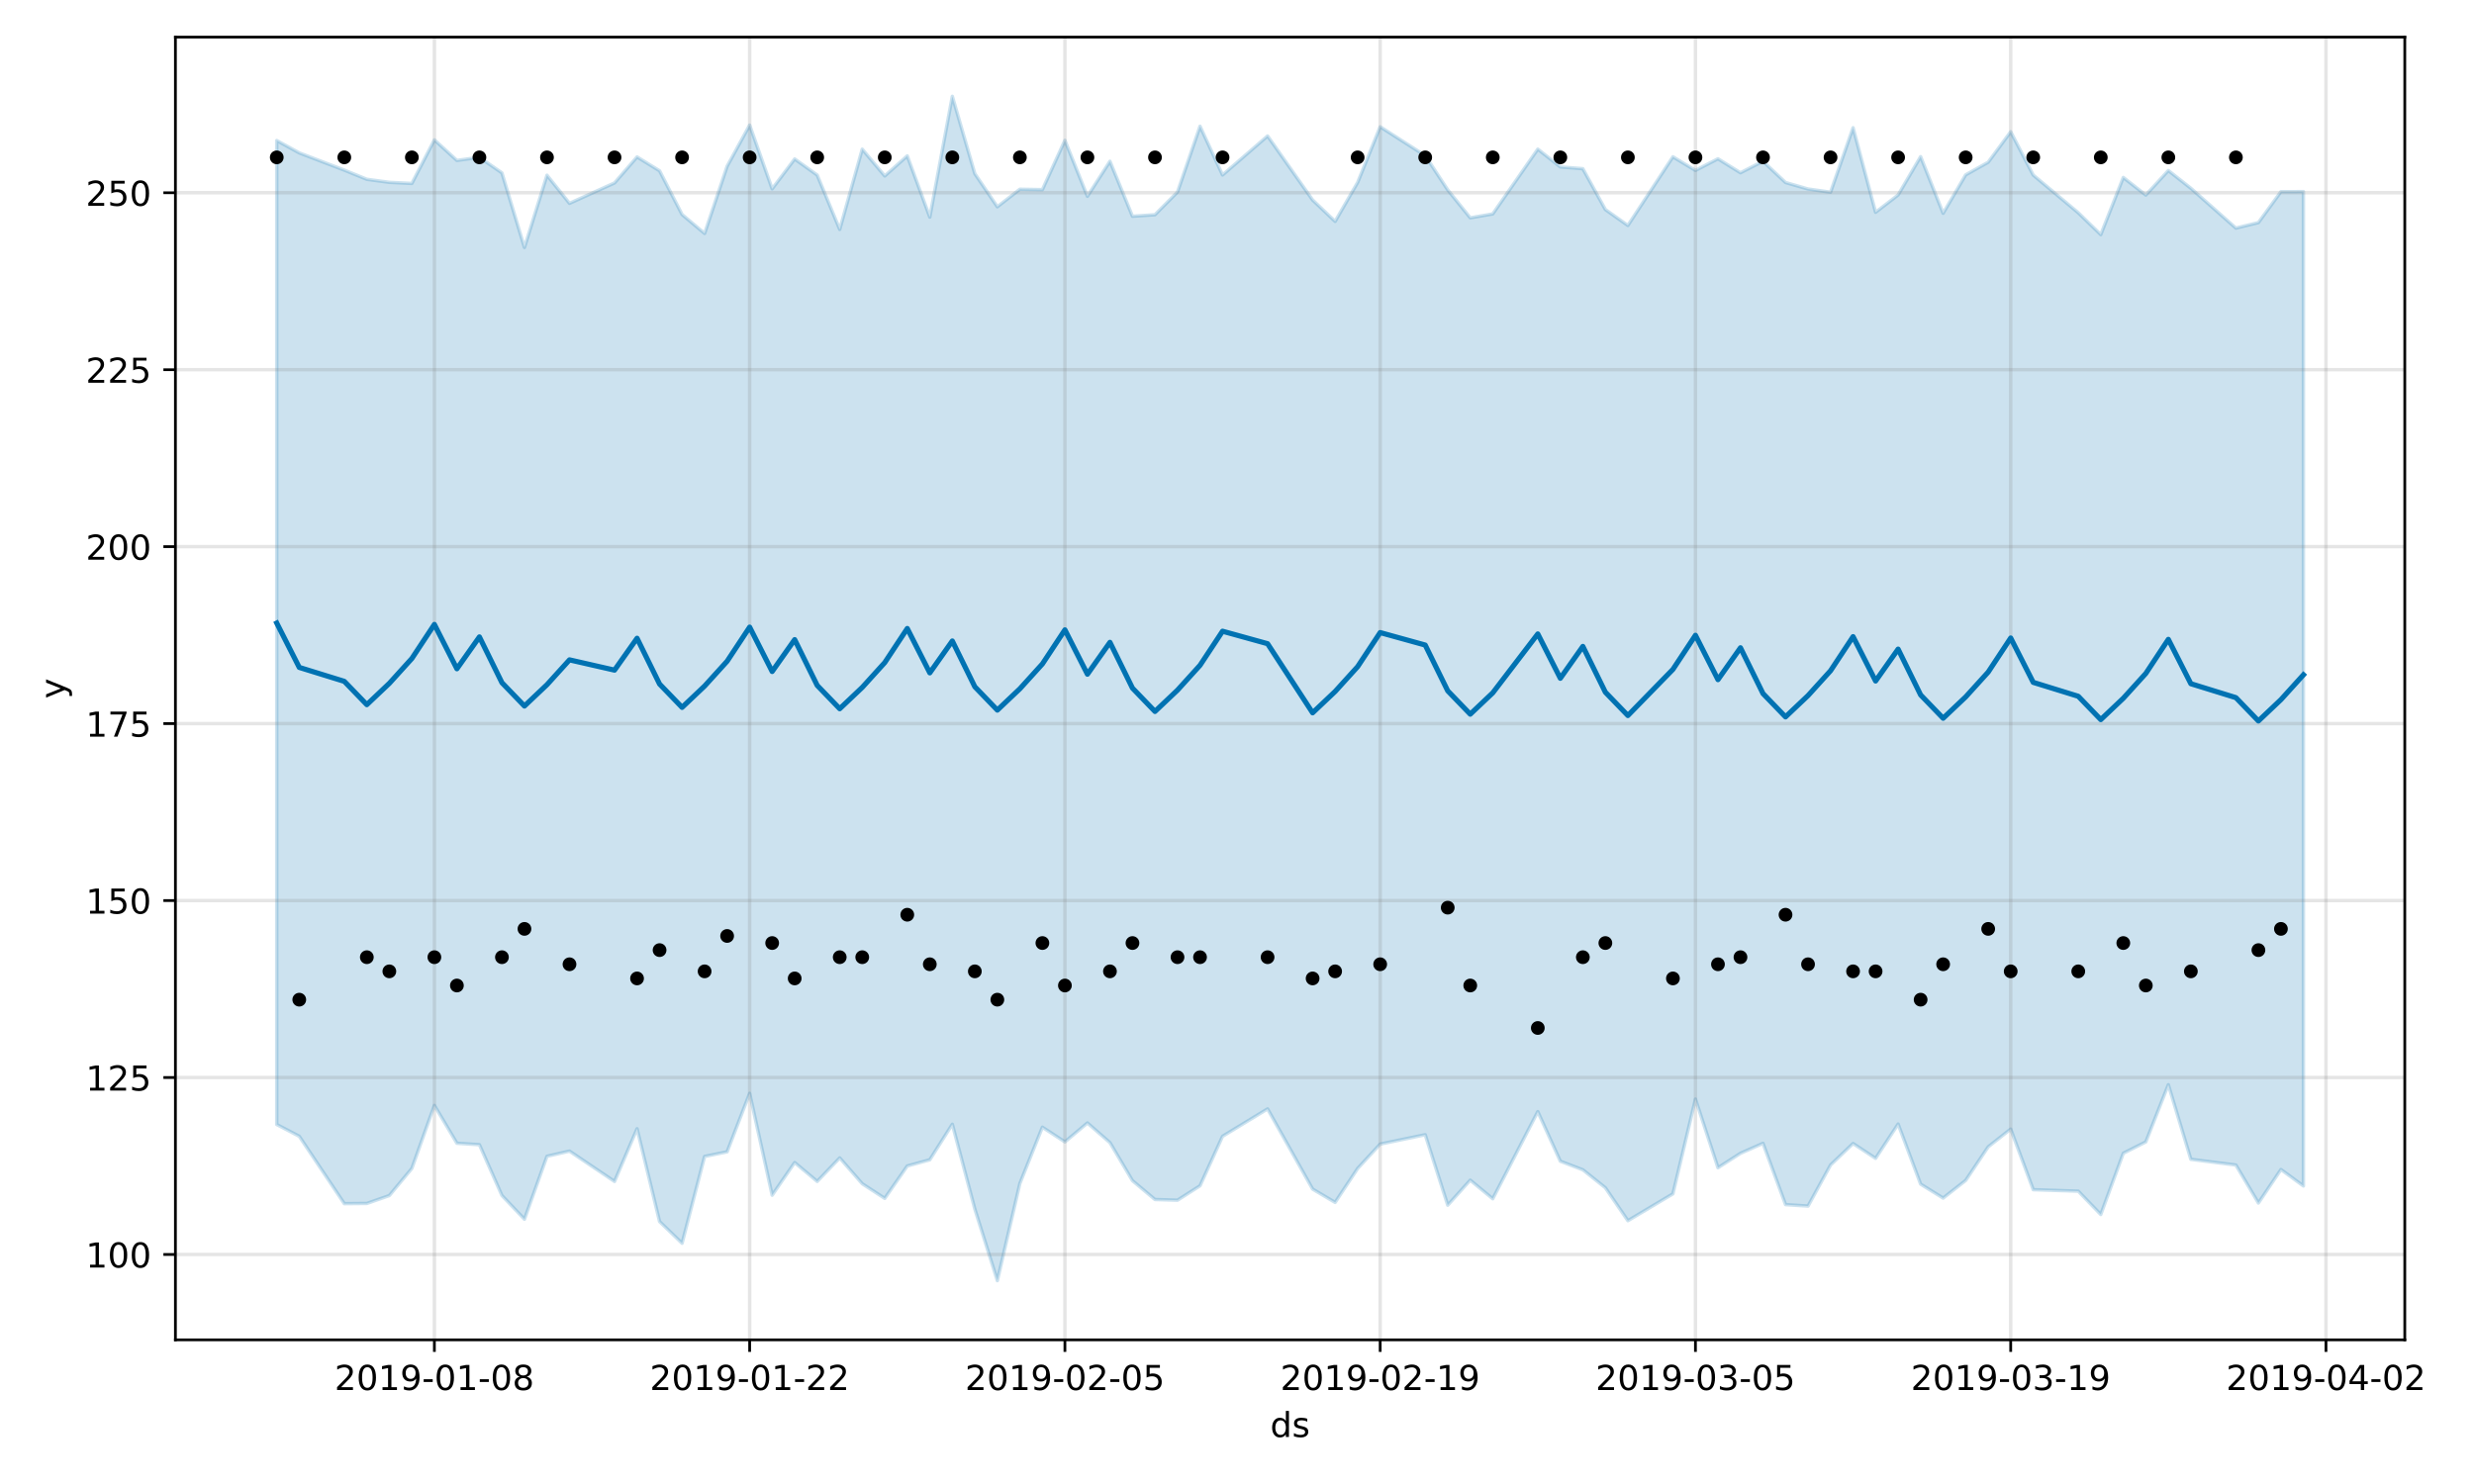<?xml version="1.0" encoding="utf-8" standalone="no"?>
<!DOCTYPE svg PUBLIC "-//W3C//DTD SVG 1.1//EN"
  "http://www.w3.org/Graphics/SVG/1.1/DTD/svg11.dtd">
<!-- Created with matplotlib (https://matplotlib.org/) -->
<svg height="432pt" version="1.1" viewBox="0 0 720 432" width="720pt" xmlns="http://www.w3.org/2000/svg" xmlns:xlink="http://www.w3.org/1999/xlink">
 <defs>
  <style type="text/css">
*{stroke-linecap:butt;stroke-linejoin:round;}
  </style>
 </defs>
 <g id="figure_1">
  <g id="patch_1">
   <path d="M 0 432 
L 720 432 
L 720 0 
L 0 0 
z
" style="fill:#ffffff;"/>
  </g>
  <g id="axes_1">
   <g id="patch_2">
    <path d="M 51.05 390.04 
L 699.857 390.04 
L 699.857 10.8 
L 51.05 10.8 
z
" style="fill:#ffffff;"/>
   </g>
   <g id="PolyCollection_1">
    <defs>
     <path d="M 80.541 -391.092 
L 80.541 -104.65 
L 87.095 -101.219 
L 100.202 -81.605 
L 106.756 -81.667 
L 113.309 -83.966 
L 119.863 -91.866 
L 126.417 -110.218 
L 132.97 -99.192 
L 139.524 -98.769 
L 146.077 -83.98 
L 152.631 -77.07 
L 159.185 -95.397 
L 165.738 -96.904 
L 178.845 -88.071 
L 185.399 -103.42 
L 191.953 -76.387 
L 198.506 -70.078 
L 205.06 -95.353 
L 211.613 -96.699 
L 218.167 -113.735 
L 224.721 -84.068 
L 231.274 -93.577 
L 237.828 -88.082 
L 244.381 -94.923 
L 250.935 -87.412 
L 257.489 -83.147 
L 264.042 -92.578 
L 270.596 -94.382 
L 277.15 -104.725 
L 283.703 -80.037 
L 290.257 -59.198 
L 296.81 -87.482 
L 303.364 -103.863 
L 309.918 -99.582 
L 316.471 -105.099 
L 323.025 -99.368 
L 329.578 -88.302 
L 336.132 -82.813 
L 342.686 -82.617 
L 349.239 -86.816 
L 355.793 -101.209 
L 368.9 -109.193 
L 382.007 -85.849 
L 388.561 -81.971 
L 395.114 -91.851 
L 401.668 -98.946 
L 414.775 -101.672 
L 421.329 -81.162 
L 427.883 -88.451 
L 434.436 -83.029 
L 447.543 -108.401 
L 454.097 -93.963 
L 460.651 -91.462 
L 467.204 -86.236 
L 473.758 -76.649 
L 486.865 -84.47 
L 493.419 -112.054 
L 499.972 -92.062 
L 506.526 -96.268 
L 513.079 -99.167 
L 519.633 -81.327 
L 526.187 -80.907 
L 532.74 -92.864 
L 539.294 -99.116 
L 545.847 -94.799 
L 552.401 -104.782 
L 558.955 -87.294 
L 565.508 -83.232 
L 572.062 -88.368 
L 578.616 -98.146 
L 585.169 -103.319 
L 591.723 -85.674 
L 604.83 -85.246 
L 611.384 -78.447 
L 617.937 -96.278 
L 624.491 -99.582 
L 631.044 -116.235 
L 637.598 -94.518 
L 650.705 -92.85 
L 657.259 -81.799 
L 663.812 -91.545 
L 670.366 -86.755 
L 670.366 -376.22 
L 670.366 -376.22 
L 663.812 -376.2 
L 657.259 -367.205 
L 650.705 -365.603 
L 637.598 -377.197 
L 631.044 -382.358 
L 624.491 -375.216 
L 617.937 -380.343 
L 611.384 -363.702 
L 604.83 -370.064 
L 591.723 -381.048 
L 585.169 -393.65 
L 578.616 -384.78 
L 572.062 -381.098 
L 565.508 -369.915 
L 558.955 -386.401 
L 552.401 -375.251 
L 545.847 -370.202 
L 539.294 -394.825 
L 532.74 -376.048 
L 526.187 -376.983 
L 519.633 -378.875 
L 513.079 -385.058 
L 506.526 -381.708 
L 499.972 -385.781 
L 493.419 -382.39 
L 486.865 -386.353 
L 473.758 -366.374 
L 467.204 -371.001 
L 460.651 -382.894 
L 454.097 -383.41 
L 447.543 -388.586 
L 434.436 -369.729 
L 427.883 -368.592 
L 421.329 -376.724 
L 414.775 -386.697 
L 401.668 -395.097 
L 395.114 -378.892 
L 388.561 -367.553 
L 382.007 -373.781 
L 368.9 -392.421 
L 355.793 -381.058 
L 349.239 -395.249 
L 342.686 -376.095 
L 336.132 -369.494 
L 329.578 -369.045 
L 323.025 -385.048 
L 316.471 -374.849 
L 309.918 -391.153 
L 303.364 -376.799 
L 296.81 -376.915 
L 290.257 -371.804 
L 283.703 -381.453 
L 277.15 -403.962 
L 270.596 -368.794 
L 264.042 -386.624 
L 257.489 -380.777 
L 250.935 -388.574 
L 244.381 -365.213 
L 237.828 -381.044 
L 231.274 -385.722 
L 224.721 -377.026 
L 218.167 -395.587 
L 211.613 -383.603 
L 205.06 -364.046 
L 198.506 -369.552 
L 191.953 -382.277 
L 185.399 -386.318 
L 178.845 -378.746 
L 165.738 -372.81 
L 159.185 -380.995 
L 152.631 -359.963 
L 146.077 -381.678 
L 139.524 -386.199 
L 132.97 -385.301 
L 126.417 -391.292 
L 119.863 -378.601 
L 113.309 -378.925 
L 106.756 -379.811 
L 100.202 -382.483 
L 87.095 -387.496 
L 80.541 -391.092 
z
" id="m03200993f4" style="stroke:#0072b2;stroke-opacity:0.2;"/>
    </defs>
    <g clip-path="url(#p7a561963df)">
     <use style="fill:#0072b2;fill-opacity:0.2;stroke:#0072b2;stroke-opacity:0.2;" x="0" xlink:href="#m03200993f4" y="432"/>
    </g>
   </g>
   <g id="matplotlib.axis_1">
    <g id="xtick_1">
     <g id="line2d_1">
      <path clip-path="url(#p7a561963df)" d="M 126.417 390.04 
L 126.417 10.8 
" style="fill:none;stroke:#808080;stroke-linecap:square;stroke-opacity:0.2;"/>
     </g>
     <g id="line2d_2">
      <defs>
       <path d="M 0 0 
L 0 3.5 
" id="m4292ed4839" style="stroke:#000000;stroke-width:0.8;"/>
      </defs>
      <g>
       <use style="stroke:#000000;stroke-width:0.8;" x="126.417" xlink:href="#m4292ed4839" y="390.04"/>
      </g>
     </g>
     <g id="text_1">
      <!-- 2019-01-08 -->
      <defs>
       <path d="M 19.188 8.297 
L 53.609 8.297 
L 53.609 0 
L 7.328 0 
L 7.328 8.297 
Q 12.938 14.109 22.625 23.891 
Q 32.328 33.688 34.812 36.531 
Q 39.547 41.844 41.422 45.531 
Q 43.312 49.219 43.312 52.781 
Q 43.312 58.594 39.234 62.25 
Q 35.156 65.922 28.609 65.922 
Q 23.969 65.922 18.812 64.312 
Q 13.672 62.703 7.812 59.422 
L 7.812 69.391 
Q 13.766 71.781 18.938 73 
Q 24.125 74.219 28.422 74.219 
Q 39.75 74.219 46.484 68.547 
Q 53.219 62.891 53.219 53.422 
Q 53.219 48.922 51.531 44.891 
Q 49.859 40.875 45.406 35.406 
Q 44.188 33.984 37.641 27.219 
Q 31.109 20.453 19.188 8.297 
z
" id="DejaVuSans-50"/>
       <path d="M 31.781 66.406 
Q 24.172 66.406 20.328 58.906 
Q 16.5 51.422 16.5 36.375 
Q 16.5 21.391 20.328 13.891 
Q 24.172 6.391 31.781 6.391 
Q 39.453 6.391 43.281 13.891 
Q 47.125 21.391 47.125 36.375 
Q 47.125 51.422 43.281 58.906 
Q 39.453 66.406 31.781 66.406 
z
M 31.781 74.219 
Q 44.047 74.219 50.516 64.516 
Q 56.984 54.828 56.984 36.375 
Q 56.984 17.969 50.516 8.266 
Q 44.047 -1.422 31.781 -1.422 
Q 19.531 -1.422 13.062 8.266 
Q 6.594 17.969 6.594 36.375 
Q 6.594 54.828 13.062 64.516 
Q 19.531 74.219 31.781 74.219 
z
" id="DejaVuSans-48"/>
       <path d="M 12.406 8.297 
L 28.516 8.297 
L 28.516 63.922 
L 10.984 60.406 
L 10.984 69.391 
L 28.422 72.906 
L 38.281 72.906 
L 38.281 8.297 
L 54.391 8.297 
L 54.391 0 
L 12.406 0 
z
" id="DejaVuSans-49"/>
       <path d="M 10.984 1.516 
L 10.984 10.5 
Q 14.703 8.734 18.5 7.812 
Q 22.312 6.891 25.984 6.891 
Q 35.75 6.891 40.891 13.453 
Q 46.047 20.016 46.781 33.406 
Q 43.953 29.203 39.594 26.953 
Q 35.25 24.703 29.984 24.703 
Q 19.047 24.703 12.672 31.312 
Q 6.297 37.938 6.297 49.422 
Q 6.297 60.641 12.938 67.422 
Q 19.578 74.219 30.609 74.219 
Q 43.266 74.219 49.922 64.516 
Q 56.594 54.828 56.594 36.375 
Q 56.594 19.141 48.406 8.859 
Q 40.234 -1.422 26.422 -1.422 
Q 22.703 -1.422 18.891 -0.688 
Q 15.094 0.047 10.984 1.516 
z
M 30.609 32.422 
Q 37.25 32.422 41.125 36.953 
Q 45.016 41.5 45.016 49.422 
Q 45.016 57.281 41.125 61.844 
Q 37.25 66.406 30.609 66.406 
Q 23.969 66.406 20.094 61.844 
Q 16.219 57.281 16.219 49.422 
Q 16.219 41.5 20.094 36.953 
Q 23.969 32.422 30.609 32.422 
z
" id="DejaVuSans-57"/>
       <path d="M 4.891 31.391 
L 31.203 31.391 
L 31.203 23.391 
L 4.891 23.391 
z
" id="DejaVuSans-45"/>
       <path d="M 31.781 34.625 
Q 24.75 34.625 20.719 30.859 
Q 16.703 27.094 16.703 20.516 
Q 16.703 13.922 20.719 10.156 
Q 24.75 6.391 31.781 6.391 
Q 38.812 6.391 42.859 10.172 
Q 46.922 13.969 46.922 20.516 
Q 46.922 27.094 42.891 30.859 
Q 38.875 34.625 31.781 34.625 
z
M 21.922 38.812 
Q 15.578 40.375 12.031 44.719 
Q 8.5 49.078 8.5 55.328 
Q 8.5 64.062 14.719 69.141 
Q 20.953 74.219 31.781 74.219 
Q 42.672 74.219 48.875 69.141 
Q 55.078 64.062 55.078 55.328 
Q 55.078 49.078 51.531 44.719 
Q 48 40.375 41.703 38.812 
Q 48.828 37.156 52.797 32.312 
Q 56.781 27.484 56.781 20.516 
Q 56.781 9.906 50.312 4.234 
Q 43.844 -1.422 31.781 -1.422 
Q 19.734 -1.422 13.25 4.234 
Q 6.781 9.906 6.781 20.516 
Q 6.781 27.484 10.781 32.312 
Q 14.797 37.156 21.922 38.812 
z
M 18.312 54.391 
Q 18.312 48.734 21.844 45.562 
Q 25.391 42.391 31.781 42.391 
Q 38.141 42.391 41.719 45.562 
Q 45.312 48.734 45.312 54.391 
Q 45.312 60.062 41.719 63.234 
Q 38.141 66.406 31.781 66.406 
Q 25.391 66.406 21.844 63.234 
Q 18.312 60.062 18.312 54.391 
z
" id="DejaVuSans-56"/>
      </defs>
      <g transform="translate(97.359 404.638)scale(0.1 -0.1)">
       <use xlink:href="#DejaVuSans-50"/>
       <use x="63.623" xlink:href="#DejaVuSans-48"/>
       <use x="127.246" xlink:href="#DejaVuSans-49"/>
       <use x="190.869" xlink:href="#DejaVuSans-57"/>
       <use x="254.492" xlink:href="#DejaVuSans-45"/>
       <use x="290.576" xlink:href="#DejaVuSans-48"/>
       <use x="354.199" xlink:href="#DejaVuSans-49"/>
       <use x="417.822" xlink:href="#DejaVuSans-45"/>
       <use x="453.906" xlink:href="#DejaVuSans-48"/>
       <use x="517.529" xlink:href="#DejaVuSans-56"/>
      </g>
     </g>
    </g>
    <g id="xtick_2">
     <g id="line2d_3">
      <path clip-path="url(#p7a561963df)" d="M 218.167 390.04 
L 218.167 10.8 
" style="fill:none;stroke:#808080;stroke-linecap:square;stroke-opacity:0.2;"/>
     </g>
     <g id="line2d_4">
      <g>
       <use style="stroke:#000000;stroke-width:0.8;" x="218.167" xlink:href="#m4292ed4839" y="390.04"/>
      </g>
     </g>
     <g id="text_2">
      <!-- 2019-01-22 -->
      <g transform="translate(189.109 404.638)scale(0.1 -0.1)">
       <use xlink:href="#DejaVuSans-50"/>
       <use x="63.623" xlink:href="#DejaVuSans-48"/>
       <use x="127.246" xlink:href="#DejaVuSans-49"/>
       <use x="190.869" xlink:href="#DejaVuSans-57"/>
       <use x="254.492" xlink:href="#DejaVuSans-45"/>
       <use x="290.576" xlink:href="#DejaVuSans-48"/>
       <use x="354.199" xlink:href="#DejaVuSans-49"/>
       <use x="417.822" xlink:href="#DejaVuSans-45"/>
       <use x="453.906" xlink:href="#DejaVuSans-50"/>
       <use x="517.529" xlink:href="#DejaVuSans-50"/>
      </g>
     </g>
    </g>
    <g id="xtick_3">
     <g id="line2d_5">
      <path clip-path="url(#p7a561963df)" d="M 309.918 390.04 
L 309.918 10.8 
" style="fill:none;stroke:#808080;stroke-linecap:square;stroke-opacity:0.2;"/>
     </g>
     <g id="line2d_6">
      <g>
       <use style="stroke:#000000;stroke-width:0.8;" x="309.918" xlink:href="#m4292ed4839" y="390.04"/>
      </g>
     </g>
     <g id="text_3">
      <!-- 2019-02-05 -->
      <defs>
       <path d="M 10.797 72.906 
L 49.516 72.906 
L 49.516 64.594 
L 19.828 64.594 
L 19.828 46.734 
Q 21.969 47.469 24.109 47.828 
Q 26.266 48.188 28.422 48.188 
Q 40.625 48.188 47.75 41.5 
Q 54.891 34.812 54.891 23.391 
Q 54.891 11.625 47.562 5.094 
Q 40.234 -1.422 26.906 -1.422 
Q 22.312 -1.422 17.547 -0.641 
Q 12.797 0.141 7.719 1.703 
L 7.719 11.625 
Q 12.109 9.234 16.797 8.062 
Q 21.484 6.891 26.703 6.891 
Q 35.156 6.891 40.078 11.328 
Q 45.016 15.766 45.016 23.391 
Q 45.016 31 40.078 35.438 
Q 35.156 39.891 26.703 39.891 
Q 22.75 39.891 18.812 39.016 
Q 14.891 38.141 10.797 36.281 
z
" id="DejaVuSans-53"/>
      </defs>
      <g transform="translate(280.86 404.638)scale(0.1 -0.1)">
       <use xlink:href="#DejaVuSans-50"/>
       <use x="63.623" xlink:href="#DejaVuSans-48"/>
       <use x="127.246" xlink:href="#DejaVuSans-49"/>
       <use x="190.869" xlink:href="#DejaVuSans-57"/>
       <use x="254.492" xlink:href="#DejaVuSans-45"/>
       <use x="290.576" xlink:href="#DejaVuSans-48"/>
       <use x="354.199" xlink:href="#DejaVuSans-50"/>
       <use x="417.822" xlink:href="#DejaVuSans-45"/>
       <use x="453.906" xlink:href="#DejaVuSans-48"/>
       <use x="517.529" xlink:href="#DejaVuSans-53"/>
      </g>
     </g>
    </g>
    <g id="xtick_4">
     <g id="line2d_7">
      <path clip-path="url(#p7a561963df)" d="M 401.668 390.04 
L 401.668 10.8 
" style="fill:none;stroke:#808080;stroke-linecap:square;stroke-opacity:0.2;"/>
     </g>
     <g id="line2d_8">
      <g>
       <use style="stroke:#000000;stroke-width:0.8;" x="401.668" xlink:href="#m4292ed4839" y="390.04"/>
      </g>
     </g>
     <g id="text_4">
      <!-- 2019-02-19 -->
      <g transform="translate(372.61 404.638)scale(0.1 -0.1)">
       <use xlink:href="#DejaVuSans-50"/>
       <use x="63.623" xlink:href="#DejaVuSans-48"/>
       <use x="127.246" xlink:href="#DejaVuSans-49"/>
       <use x="190.869" xlink:href="#DejaVuSans-57"/>
       <use x="254.492" xlink:href="#DejaVuSans-45"/>
       <use x="290.576" xlink:href="#DejaVuSans-48"/>
       <use x="354.199" xlink:href="#DejaVuSans-50"/>
       <use x="417.822" xlink:href="#DejaVuSans-45"/>
       <use x="453.906" xlink:href="#DejaVuSans-49"/>
       <use x="517.529" xlink:href="#DejaVuSans-57"/>
      </g>
     </g>
    </g>
    <g id="xtick_5">
     <g id="line2d_9">
      <path clip-path="url(#p7a561963df)" d="M 493.419 390.04 
L 493.419 10.8 
" style="fill:none;stroke:#808080;stroke-linecap:square;stroke-opacity:0.2;"/>
     </g>
     <g id="line2d_10">
      <g>
       <use style="stroke:#000000;stroke-width:0.8;" x="493.419" xlink:href="#m4292ed4839" y="390.04"/>
      </g>
     </g>
     <g id="text_5">
      <!-- 2019-03-05 -->
      <defs>
       <path d="M 40.578 39.312 
Q 47.656 37.797 51.625 33 
Q 55.609 28.219 55.609 21.188 
Q 55.609 10.406 48.188 4.484 
Q 40.766 -1.422 27.094 -1.422 
Q 22.516 -1.422 17.656 -0.516 
Q 12.797 0.391 7.625 2.203 
L 7.625 11.719 
Q 11.719 9.328 16.594 8.109 
Q 21.484 6.891 26.812 6.891 
Q 36.078 6.891 40.938 10.547 
Q 45.797 14.203 45.797 21.188 
Q 45.797 27.641 41.281 31.266 
Q 36.766 34.906 28.719 34.906 
L 20.219 34.906 
L 20.219 43.016 
L 29.109 43.016 
Q 36.375 43.016 40.234 45.922 
Q 44.094 48.828 44.094 54.297 
Q 44.094 59.906 40.109 62.906 
Q 36.141 65.922 28.719 65.922 
Q 24.656 65.922 20.016 65.031 
Q 15.375 64.156 9.812 62.312 
L 9.812 71.094 
Q 15.438 72.656 20.344 73.438 
Q 25.25 74.219 29.594 74.219 
Q 40.828 74.219 47.359 69.109 
Q 53.906 64.016 53.906 55.328 
Q 53.906 49.266 50.438 45.094 
Q 46.969 40.922 40.578 39.312 
z
" id="DejaVuSans-51"/>
      </defs>
      <g transform="translate(464.361 404.638)scale(0.1 -0.1)">
       <use xlink:href="#DejaVuSans-50"/>
       <use x="63.623" xlink:href="#DejaVuSans-48"/>
       <use x="127.246" xlink:href="#DejaVuSans-49"/>
       <use x="190.869" xlink:href="#DejaVuSans-57"/>
       <use x="254.492" xlink:href="#DejaVuSans-45"/>
       <use x="290.576" xlink:href="#DejaVuSans-48"/>
       <use x="354.199" xlink:href="#DejaVuSans-51"/>
       <use x="417.822" xlink:href="#DejaVuSans-45"/>
       <use x="453.906" xlink:href="#DejaVuSans-48"/>
       <use x="517.529" xlink:href="#DejaVuSans-53"/>
      </g>
     </g>
    </g>
    <g id="xtick_6">
     <g id="line2d_11">
      <path clip-path="url(#p7a561963df)" d="M 585.169 390.04 
L 585.169 10.8 
" style="fill:none;stroke:#808080;stroke-linecap:square;stroke-opacity:0.2;"/>
     </g>
     <g id="line2d_12">
      <g>
       <use style="stroke:#000000;stroke-width:0.8;" x="585.169" xlink:href="#m4292ed4839" y="390.04"/>
      </g>
     </g>
     <g id="text_6">
      <!-- 2019-03-19 -->
      <g transform="translate(556.111 404.638)scale(0.1 -0.1)">
       <use xlink:href="#DejaVuSans-50"/>
       <use x="63.623" xlink:href="#DejaVuSans-48"/>
       <use x="127.246" xlink:href="#DejaVuSans-49"/>
       <use x="190.869" xlink:href="#DejaVuSans-57"/>
       <use x="254.492" xlink:href="#DejaVuSans-45"/>
       <use x="290.576" xlink:href="#DejaVuSans-48"/>
       <use x="354.199" xlink:href="#DejaVuSans-51"/>
       <use x="417.822" xlink:href="#DejaVuSans-45"/>
       <use x="453.906" xlink:href="#DejaVuSans-49"/>
       <use x="517.529" xlink:href="#DejaVuSans-57"/>
      </g>
     </g>
    </g>
    <g id="xtick_7">
     <g id="line2d_13">
      <path clip-path="url(#p7a561963df)" d="M 676.92 390.04 
L 676.92 10.8 
" style="fill:none;stroke:#808080;stroke-linecap:square;stroke-opacity:0.2;"/>
     </g>
     <g id="line2d_14">
      <g>
       <use style="stroke:#000000;stroke-width:0.8;" x="676.92" xlink:href="#m4292ed4839" y="390.04"/>
      </g>
     </g>
     <g id="text_7">
      <!-- 2019-04-02 -->
      <defs>
       <path d="M 37.797 64.312 
L 12.891 25.391 
L 37.797 25.391 
z
M 35.203 72.906 
L 47.609 72.906 
L 47.609 25.391 
L 58.016 25.391 
L 58.016 17.188 
L 47.609 17.188 
L 47.609 0 
L 37.797 0 
L 37.797 17.188 
L 4.891 17.188 
L 4.891 26.703 
z
" id="DejaVuSans-52"/>
      </defs>
      <g transform="translate(647.862 404.638)scale(0.1 -0.1)">
       <use xlink:href="#DejaVuSans-50"/>
       <use x="63.623" xlink:href="#DejaVuSans-48"/>
       <use x="127.246" xlink:href="#DejaVuSans-49"/>
       <use x="190.869" xlink:href="#DejaVuSans-57"/>
       <use x="254.492" xlink:href="#DejaVuSans-45"/>
       <use x="290.576" xlink:href="#DejaVuSans-48"/>
       <use x="354.199" xlink:href="#DejaVuSans-52"/>
       <use x="417.822" xlink:href="#DejaVuSans-45"/>
       <use x="453.906" xlink:href="#DejaVuSans-48"/>
       <use x="517.529" xlink:href="#DejaVuSans-50"/>
      </g>
     </g>
    </g>
    <g id="text_8">
     <!-- ds -->
     <defs>
      <path d="M 45.406 46.391 
L 45.406 75.984 
L 54.391 75.984 
L 54.391 0 
L 45.406 0 
L 45.406 8.203 
Q 42.578 3.328 38.25 0.953 
Q 33.938 -1.422 27.875 -1.422 
Q 17.969 -1.422 11.734 6.484 
Q 5.516 14.406 5.516 27.297 
Q 5.516 40.188 11.734 48.094 
Q 17.969 56 27.875 56 
Q 33.938 56 38.25 53.625 
Q 42.578 51.266 45.406 46.391 
z
M 14.797 27.297 
Q 14.797 17.391 18.875 11.75 
Q 22.953 6.109 30.078 6.109 
Q 37.203 6.109 41.297 11.75 
Q 45.406 17.391 45.406 27.297 
Q 45.406 37.203 41.297 42.844 
Q 37.203 48.484 30.078 48.484 
Q 22.953 48.484 18.875 42.844 
Q 14.797 37.203 14.797 27.297 
z
" id="DejaVuSans-100"/>
      <path d="M 44.281 53.078 
L 44.281 44.578 
Q 40.484 46.531 36.375 47.5 
Q 32.281 48.484 27.875 48.484 
Q 21.188 48.484 17.844 46.438 
Q 14.5 44.391 14.5 40.281 
Q 14.5 37.156 16.891 35.375 
Q 19.281 33.594 26.516 31.984 
L 29.594 31.297 
Q 39.156 29.25 43.188 25.516 
Q 47.219 21.781 47.219 15.094 
Q 47.219 7.469 41.188 3.016 
Q 35.156 -1.422 24.609 -1.422 
Q 20.219 -1.422 15.453 -0.562 
Q 10.688 0.297 5.422 2 
L 5.422 11.281 
Q 10.406 8.688 15.234 7.391 
Q 20.062 6.109 24.812 6.109 
Q 31.156 6.109 34.562 8.281 
Q 37.984 10.453 37.984 14.406 
Q 37.984 18.062 35.516 20.016 
Q 33.062 21.969 24.703 23.781 
L 21.578 24.516 
Q 13.234 26.266 9.516 29.906 
Q 5.812 33.547 5.812 39.891 
Q 5.812 47.609 11.281 51.797 
Q 16.75 56 26.812 56 
Q 31.781 56 36.172 55.266 
Q 40.578 54.547 44.281 53.078 
z
" id="DejaVuSans-115"/>
     </defs>
     <g transform="translate(369.675 418.317)scale(0.1 -0.1)">
      <use xlink:href="#DejaVuSans-100"/>
      <use x="63.477" xlink:href="#DejaVuSans-115"/>
     </g>
    </g>
   </g>
   <g id="matplotlib.axis_2">
    <g id="ytick_1">
     <g id="line2d_15">
      <path clip-path="url(#p7a561963df)" d="M 51.05 365.185 
L 699.857 365.185 
" style="fill:none;stroke:#808080;stroke-linecap:square;stroke-opacity:0.2;"/>
     </g>
     <g id="line2d_16">
      <defs>
       <path d="M 0 0 
L -3.5 0 
" id="m88883759eb" style="stroke:#000000;stroke-width:0.8;"/>
      </defs>
      <g>
       <use style="stroke:#000000;stroke-width:0.8;" x="51.05" xlink:href="#m88883759eb" y="365.185"/>
      </g>
     </g>
     <g id="text_9">
      <!-- 100 -->
      <g transform="translate(24.962 368.984)scale(0.1 -0.1)">
       <use xlink:href="#DejaVuSans-49"/>
       <use x="63.623" xlink:href="#DejaVuSans-48"/>
       <use x="127.246" xlink:href="#DejaVuSans-48"/>
      </g>
     </g>
    </g>
    <g id="ytick_2">
     <g id="line2d_17">
      <path clip-path="url(#p7a561963df)" d="M 51.05 313.673 
L 699.857 313.673 
" style="fill:none;stroke:#808080;stroke-linecap:square;stroke-opacity:0.2;"/>
     </g>
     <g id="line2d_18">
      <g>
       <use style="stroke:#000000;stroke-width:0.8;" x="51.05" xlink:href="#m88883759eb" y="313.673"/>
      </g>
     </g>
     <g id="text_10">
      <!-- 125 -->
      <g transform="translate(24.962 317.472)scale(0.1 -0.1)">
       <use xlink:href="#DejaVuSans-49"/>
       <use x="63.623" xlink:href="#DejaVuSans-50"/>
       <use x="127.246" xlink:href="#DejaVuSans-53"/>
      </g>
     </g>
    </g>
    <g id="ytick_3">
     <g id="line2d_19">
      <path clip-path="url(#p7a561963df)" d="M 51.05 262.16 
L 699.857 262.16 
" style="fill:none;stroke:#808080;stroke-linecap:square;stroke-opacity:0.2;"/>
     </g>
     <g id="line2d_20">
      <g>
       <use style="stroke:#000000;stroke-width:0.8;" x="51.05" xlink:href="#m88883759eb" y="262.16"/>
      </g>
     </g>
     <g id="text_11">
      <!-- 150 -->
      <g transform="translate(24.962 265.96)scale(0.1 -0.1)">
       <use xlink:href="#DejaVuSans-49"/>
       <use x="63.623" xlink:href="#DejaVuSans-53"/>
       <use x="127.246" xlink:href="#DejaVuSans-48"/>
      </g>
     </g>
    </g>
    <g id="ytick_4">
     <g id="line2d_21">
      <path clip-path="url(#p7a561963df)" d="M 51.05 210.648 
L 699.857 210.648 
" style="fill:none;stroke:#808080;stroke-linecap:square;stroke-opacity:0.2;"/>
     </g>
     <g id="line2d_22">
      <g>
       <use style="stroke:#000000;stroke-width:0.8;" x="51.05" xlink:href="#m88883759eb" y="210.648"/>
      </g>
     </g>
     <g id="text_12">
      <!-- 175 -->
      <defs>
       <path d="M 8.203 72.906 
L 55.078 72.906 
L 55.078 68.703 
L 28.609 0 
L 18.312 0 
L 43.219 64.594 
L 8.203 64.594 
z
" id="DejaVuSans-55"/>
      </defs>
      <g transform="translate(24.962 214.447)scale(0.1 -0.1)">
       <use xlink:href="#DejaVuSans-49"/>
       <use x="63.623" xlink:href="#DejaVuSans-55"/>
       <use x="127.246" xlink:href="#DejaVuSans-53"/>
      </g>
     </g>
    </g>
    <g id="ytick_5">
     <g id="line2d_23">
      <path clip-path="url(#p7a561963df)" d="M 51.05 159.136 
L 699.857 159.136 
" style="fill:none;stroke:#808080;stroke-linecap:square;stroke-opacity:0.2;"/>
     </g>
     <g id="line2d_24">
      <g>
       <use style="stroke:#000000;stroke-width:0.8;" x="51.05" xlink:href="#m88883759eb" y="159.136"/>
      </g>
     </g>
     <g id="text_13">
      <!-- 200 -->
      <g transform="translate(24.962 162.935)scale(0.1 -0.1)">
       <use xlink:href="#DejaVuSans-50"/>
       <use x="63.623" xlink:href="#DejaVuSans-48"/>
       <use x="127.246" xlink:href="#DejaVuSans-48"/>
      </g>
     </g>
    </g>
    <g id="ytick_6">
     <g id="line2d_25">
      <path clip-path="url(#p7a561963df)" d="M 51.05 107.624 
L 699.857 107.624 
" style="fill:none;stroke:#808080;stroke-linecap:square;stroke-opacity:0.2;"/>
     </g>
     <g id="line2d_26">
      <g>
       <use style="stroke:#000000;stroke-width:0.8;" x="51.05" xlink:href="#m88883759eb" y="107.624"/>
      </g>
     </g>
     <g id="text_14">
      <!-- 225 -->
      <g transform="translate(24.962 111.423)scale(0.1 -0.1)">
       <use xlink:href="#DejaVuSans-50"/>
       <use x="63.623" xlink:href="#DejaVuSans-50"/>
       <use x="127.246" xlink:href="#DejaVuSans-53"/>
      </g>
     </g>
    </g>
    <g id="ytick_7">
     <g id="line2d_27">
      <path clip-path="url(#p7a561963df)" d="M 51.05 56.112 
L 699.857 56.112 
" style="fill:none;stroke:#808080;stroke-linecap:square;stroke-opacity:0.2;"/>
     </g>
     <g id="line2d_28">
      <g>
       <use style="stroke:#000000;stroke-width:0.8;" x="51.05" xlink:href="#m88883759eb" y="56.112"/>
      </g>
     </g>
     <g id="text_15">
      <!-- 250 -->
      <g transform="translate(24.962 59.911)scale(0.1 -0.1)">
       <use xlink:href="#DejaVuSans-50"/>
       <use x="63.623" xlink:href="#DejaVuSans-53"/>
       <use x="127.246" xlink:href="#DejaVuSans-48"/>
      </g>
     </g>
    </g>
    <g id="text_16">
     <!-- y -->
     <defs>
      <path d="M 32.172 -5.078 
Q 28.375 -14.844 24.75 -17.812 
Q 21.141 -20.797 15.094 -20.797 
L 7.906 -20.797 
L 7.906 -13.281 
L 13.188 -13.281 
Q 16.891 -13.281 18.938 -11.516 
Q 21 -9.766 23.484 -3.219 
L 25.094 0.875 
L 2.984 54.688 
L 12.5 54.688 
L 29.594 11.922 
L 46.688 54.688 
L 56.203 54.688 
z
" id="DejaVuSans-121"/>
     </defs>
     <g transform="translate(18.883 203.379)rotate(-90)scale(0.1 -0.1)">
      <use xlink:href="#DejaVuSans-121"/>
     </g>
    </g>
   </g>
   <g id="line2d_29">
    <defs>
     <path d="M 0 1.5 
C 0.398 1.5 0.779 1.342 1.061 1.061 
C 1.342 0.779 1.5 0.398 1.5 0 
C 1.5 -0.398 1.342 -0.779 1.061 -1.061 
C 0.779 -1.342 0.398 -1.5 0 -1.5 
C -0.398 -1.5 -0.779 -1.342 -1.061 -1.061 
C -1.342 -0.779 -1.5 -0.398 -1.5 0 
C -1.5 0.398 -1.342 0.779 -1.061 1.061 
C -0.779 1.342 -0.398 1.5 0 1.5 
z
" id="m31d07c4828" style="stroke:#000000;"/>
    </defs>
    <g clip-path="url(#p7a561963df)">
     <use style="stroke:#000000;" x="80.541" xlink:href="#m31d07c4828" y="45.809"/>
     <use style="stroke:#000000;" x="87.095" xlink:href="#m31d07c4828" y="291.007"/>
     <use style="stroke:#000000;" x="100.202" xlink:href="#m31d07c4828" y="45.809"/>
     <use style="stroke:#000000;" x="106.756" xlink:href="#m31d07c4828" y="278.644"/>
     <use style="stroke:#000000;" x="113.309" xlink:href="#m31d07c4828" y="282.765"/>
     <use style="stroke:#000000;" x="119.863" xlink:href="#m31d07c4828" y="45.809"/>
     <use style="stroke:#000000;" x="126.417" xlink:href="#m31d07c4828" y="278.644"/>
     <use style="stroke:#000000;" x="132.97" xlink:href="#m31d07c4828" y="286.886"/>
     <use style="stroke:#000000;" x="139.524" xlink:href="#m31d07c4828" y="45.809"/>
     <use style="stroke:#000000;" x="146.077" xlink:href="#m31d07c4828" y="278.644"/>
     <use style="stroke:#000000;" x="152.631" xlink:href="#m31d07c4828" y="270.402"/>
     <use style="stroke:#000000;" x="159.185" xlink:href="#m31d07c4828" y="45.809"/>
     <use style="stroke:#000000;" x="165.738" xlink:href="#m31d07c4828" y="280.705"/>
     <use style="stroke:#000000;" x="178.845" xlink:href="#m31d07c4828" y="45.809"/>
     <use style="stroke:#000000;" x="185.399" xlink:href="#m31d07c4828" y="284.826"/>
     <use style="stroke:#000000;" x="191.953" xlink:href="#m31d07c4828" y="276.584"/>
     <use style="stroke:#000000;" x="198.506" xlink:href="#m31d07c4828" y="45.809"/>
     <use style="stroke:#000000;" x="205.06" xlink:href="#m31d07c4828" y="282.765"/>
     <use style="stroke:#000000;" x="211.613" xlink:href="#m31d07c4828" y="272.463"/>
     <use style="stroke:#000000;" x="218.167" xlink:href="#m31d07c4828" y="45.809"/>
     <use style="stroke:#000000;" x="224.721" xlink:href="#m31d07c4828" y="274.523"/>
     <use style="stroke:#000000;" x="231.274" xlink:href="#m31d07c4828" y="284.826"/>
     <use style="stroke:#000000;" x="237.828" xlink:href="#m31d07c4828" y="45.809"/>
     <use style="stroke:#000000;" x="244.381" xlink:href="#m31d07c4828" y="278.644"/>
     <use style="stroke:#000000;" x="250.935" xlink:href="#m31d07c4828" y="278.644"/>
     <use style="stroke:#000000;" x="257.489" xlink:href="#m31d07c4828" y="45.809"/>
     <use style="stroke:#000000;" x="264.042" xlink:href="#m31d07c4828" y="266.281"/>
     <use style="stroke:#000000;" x="270.596" xlink:href="#m31d07c4828" y="280.705"/>
     <use style="stroke:#000000;" x="277.15" xlink:href="#m31d07c4828" y="45.809"/>
     <use style="stroke:#000000;" x="283.703" xlink:href="#m31d07c4828" y="282.765"/>
     <use style="stroke:#000000;" x="290.257" xlink:href="#m31d07c4828" y="291.007"/>
     <use style="stroke:#000000;" x="296.81" xlink:href="#m31d07c4828" y="45.809"/>
     <use style="stroke:#000000;" x="303.364" xlink:href="#m31d07c4828" y="274.523"/>
     <use style="stroke:#000000;" x="309.918" xlink:href="#m31d07c4828" y="286.886"/>
     <use style="stroke:#000000;" x="316.471" xlink:href="#m31d07c4828" y="45.809"/>
     <use style="stroke:#000000;" x="323.025" xlink:href="#m31d07c4828" y="282.765"/>
     <use style="stroke:#000000;" x="329.578" xlink:href="#m31d07c4828" y="274.523"/>
     <use style="stroke:#000000;" x="336.132" xlink:href="#m31d07c4828" y="45.809"/>
     <use style="stroke:#000000;" x="342.686" xlink:href="#m31d07c4828" y="278.644"/>
     <use style="stroke:#000000;" x="349.239" xlink:href="#m31d07c4828" y="278.644"/>
     <use style="stroke:#000000;" x="355.793" xlink:href="#m31d07c4828" y="45.809"/>
     <use style="stroke:#000000;" x="368.9" xlink:href="#m31d07c4828" y="278.644"/>
     <use style="stroke:#000000;" x="382.007" xlink:href="#m31d07c4828" y="284.826"/>
     <use style="stroke:#000000;" x="388.561" xlink:href="#m31d07c4828" y="282.765"/>
     <use style="stroke:#000000;" x="395.114" xlink:href="#m31d07c4828" y="45.809"/>
     <use style="stroke:#000000;" x="401.668" xlink:href="#m31d07c4828" y="280.705"/>
     <use style="stroke:#000000;" x="414.775" xlink:href="#m31d07c4828" y="45.809"/>
     <use style="stroke:#000000;" x="421.329" xlink:href="#m31d07c4828" y="264.221"/>
     <use style="stroke:#000000;" x="427.883" xlink:href="#m31d07c4828" y="286.886"/>
     <use style="stroke:#000000;" x="434.436" xlink:href="#m31d07c4828" y="45.809"/>
     <use style="stroke:#000000;" x="447.543" xlink:href="#m31d07c4828" y="299.249"/>
     <use style="stroke:#000000;" x="454.097" xlink:href="#m31d07c4828" y="45.809"/>
     <use style="stroke:#000000;" x="460.651" xlink:href="#m31d07c4828" y="278.644"/>
     <use style="stroke:#000000;" x="467.204" xlink:href="#m31d07c4828" y="274.523"/>
     <use style="stroke:#000000;" x="473.758" xlink:href="#m31d07c4828" y="45.809"/>
     <use style="stroke:#000000;" x="486.865" xlink:href="#m31d07c4828" y="284.826"/>
     <use style="stroke:#000000;" x="493.419" xlink:href="#m31d07c4828" y="45.809"/>
     <use style="stroke:#000000;" x="499.972" xlink:href="#m31d07c4828" y="280.705"/>
     <use style="stroke:#000000;" x="506.526" xlink:href="#m31d07c4828" y="278.644"/>
     <use style="stroke:#000000;" x="513.079" xlink:href="#m31d07c4828" y="45.809"/>
     <use style="stroke:#000000;" x="519.633" xlink:href="#m31d07c4828" y="266.281"/>
     <use style="stroke:#000000;" x="526.187" xlink:href="#m31d07c4828" y="280.705"/>
     <use style="stroke:#000000;" x="532.74" xlink:href="#m31d07c4828" y="45.809"/>
     <use style="stroke:#000000;" x="539.294" xlink:href="#m31d07c4828" y="282.765"/>
     <use style="stroke:#000000;" x="545.847" xlink:href="#m31d07c4828" y="282.765"/>
     <use style="stroke:#000000;" x="552.401" xlink:href="#m31d07c4828" y="45.809"/>
     <use style="stroke:#000000;" x="558.955" xlink:href="#m31d07c4828" y="291.007"/>
     <use style="stroke:#000000;" x="565.508" xlink:href="#m31d07c4828" y="280.705"/>
     <use style="stroke:#000000;" x="572.062" xlink:href="#m31d07c4828" y="45.809"/>
     <use style="stroke:#000000;" x="578.616" xlink:href="#m31d07c4828" y="270.402"/>
     <use style="stroke:#000000;" x="585.169" xlink:href="#m31d07c4828" y="282.765"/>
     <use style="stroke:#000000;" x="591.723" xlink:href="#m31d07c4828" y="45.809"/>
     <use style="stroke:#000000;" x="604.83" xlink:href="#m31d07c4828" y="282.765"/>
     <use style="stroke:#000000;" x="611.384" xlink:href="#m31d07c4828" y="45.809"/>
     <use style="stroke:#000000;" x="617.937" xlink:href="#m31d07c4828" y="274.523"/>
     <use style="stroke:#000000;" x="624.491" xlink:href="#m31d07c4828" y="286.886"/>
     <use style="stroke:#000000;" x="631.044" xlink:href="#m31d07c4828" y="45.809"/>
     <use style="stroke:#000000;" x="637.598" xlink:href="#m31d07c4828" y="282.765"/>
     <use style="stroke:#000000;" x="650.705" xlink:href="#m31d07c4828" y="45.809"/>
     <use style="stroke:#000000;" x="657.259" xlink:href="#m31d07c4828" y="276.584"/>
     <use style="stroke:#000000;" x="663.812" xlink:href="#m31d07c4828" y="270.402"/>
    </g>
   </g>
   <g id="line2d_30">
    <path clip-path="url(#p7a561963df)" d="M 80.541 181.377 
L 87.095 194.289 
L 100.202 198.341 
L 106.756 205.131 
L 113.309 198.922 
L 119.863 191.693 
L 126.417 181.772 
L 132.97 194.685 
L 139.524 185.405 
L 146.077 198.737 
L 152.631 205.527 
L 159.185 199.317 
L 165.738 192.088 
L 178.845 195.08 
L 185.399 185.8 
L 191.953 199.132 
L 198.506 205.922 
L 205.06 199.712 
L 211.613 192.484 
L 218.167 182.563 
L 224.721 195.475 
L 231.274 186.196 
L 237.828 199.527 
L 244.381 206.317 
L 250.935 200.108 
L 257.489 192.879 
L 264.042 182.958 
L 270.596 195.871 
L 277.15 186.591 
L 283.703 199.923 
L 290.257 206.713 
L 296.81 200.503 
L 303.364 193.274 
L 309.918 183.353 
L 316.471 196.266 
L 323.025 186.986 
L 329.578 200.318 
L 336.132 207.108 
L 342.686 200.899 
L 349.239 193.67 
L 355.793 183.749 
L 368.9 187.382 
L 382.007 207.503 
L 388.561 201.294 
L 395.114 194.065 
L 401.668 184.144 
L 414.775 187.777 
L 421.329 201.109 
L 427.883 207.899 
L 434.436 201.689 
L 447.543 184.539 
L 454.097 197.452 
L 460.651 188.172 
L 467.204 201.504 
L 473.758 208.294 
L 486.865 194.856 
L 493.419 184.935 
L 499.972 197.847 
L 506.526 188.568 
L 513.079 201.9 
L 519.633 208.69 
L 526.187 202.48 
L 532.74 195.251 
L 539.294 185.33 
L 545.847 198.243 
L 552.401 188.963 
L 558.955 202.295 
L 565.508 209.085 
L 572.062 202.875 
L 578.616 195.646 
L 585.169 185.725 
L 591.723 198.638 
L 604.83 202.69 
L 611.384 209.48 
L 617.937 203.271 
L 624.491 196.042 
L 631.044 186.121 
L 637.598 199.034 
L 650.705 203.086 
L 657.259 209.876 
L 663.812 203.666 
L 670.366 196.437 
" style="fill:none;stroke:#0072b2;stroke-linecap:square;stroke-width:1.5;"/>
   </g>
   <g id="patch_3">
    <path d="M 51.05 390.04 
L 51.05 10.8 
" style="fill:none;stroke:#000000;stroke-linecap:square;stroke-linejoin:miter;stroke-width:0.8;"/>
   </g>
   <g id="patch_4">
    <path d="M 699.857 390.04 
L 699.857 10.8 
" style="fill:none;stroke:#000000;stroke-linecap:square;stroke-linejoin:miter;stroke-width:0.8;"/>
   </g>
   <g id="patch_5">
    <path d="M 51.05 390.04 
L 699.857 390.04 
" style="fill:none;stroke:#000000;stroke-linecap:square;stroke-linejoin:miter;stroke-width:0.8;"/>
   </g>
   <g id="patch_6">
    <path d="M 51.05 10.8 
L 699.857 10.8 
" style="fill:none;stroke:#000000;stroke-linecap:square;stroke-linejoin:miter;stroke-width:0.8;"/>
   </g>
  </g>
 </g>
 <defs>
  <clipPath id="p7a561963df">
   <rect height="379.24" width="648.807" x="51.05" y="10.8"/>
  </clipPath>
 </defs>
</svg>
